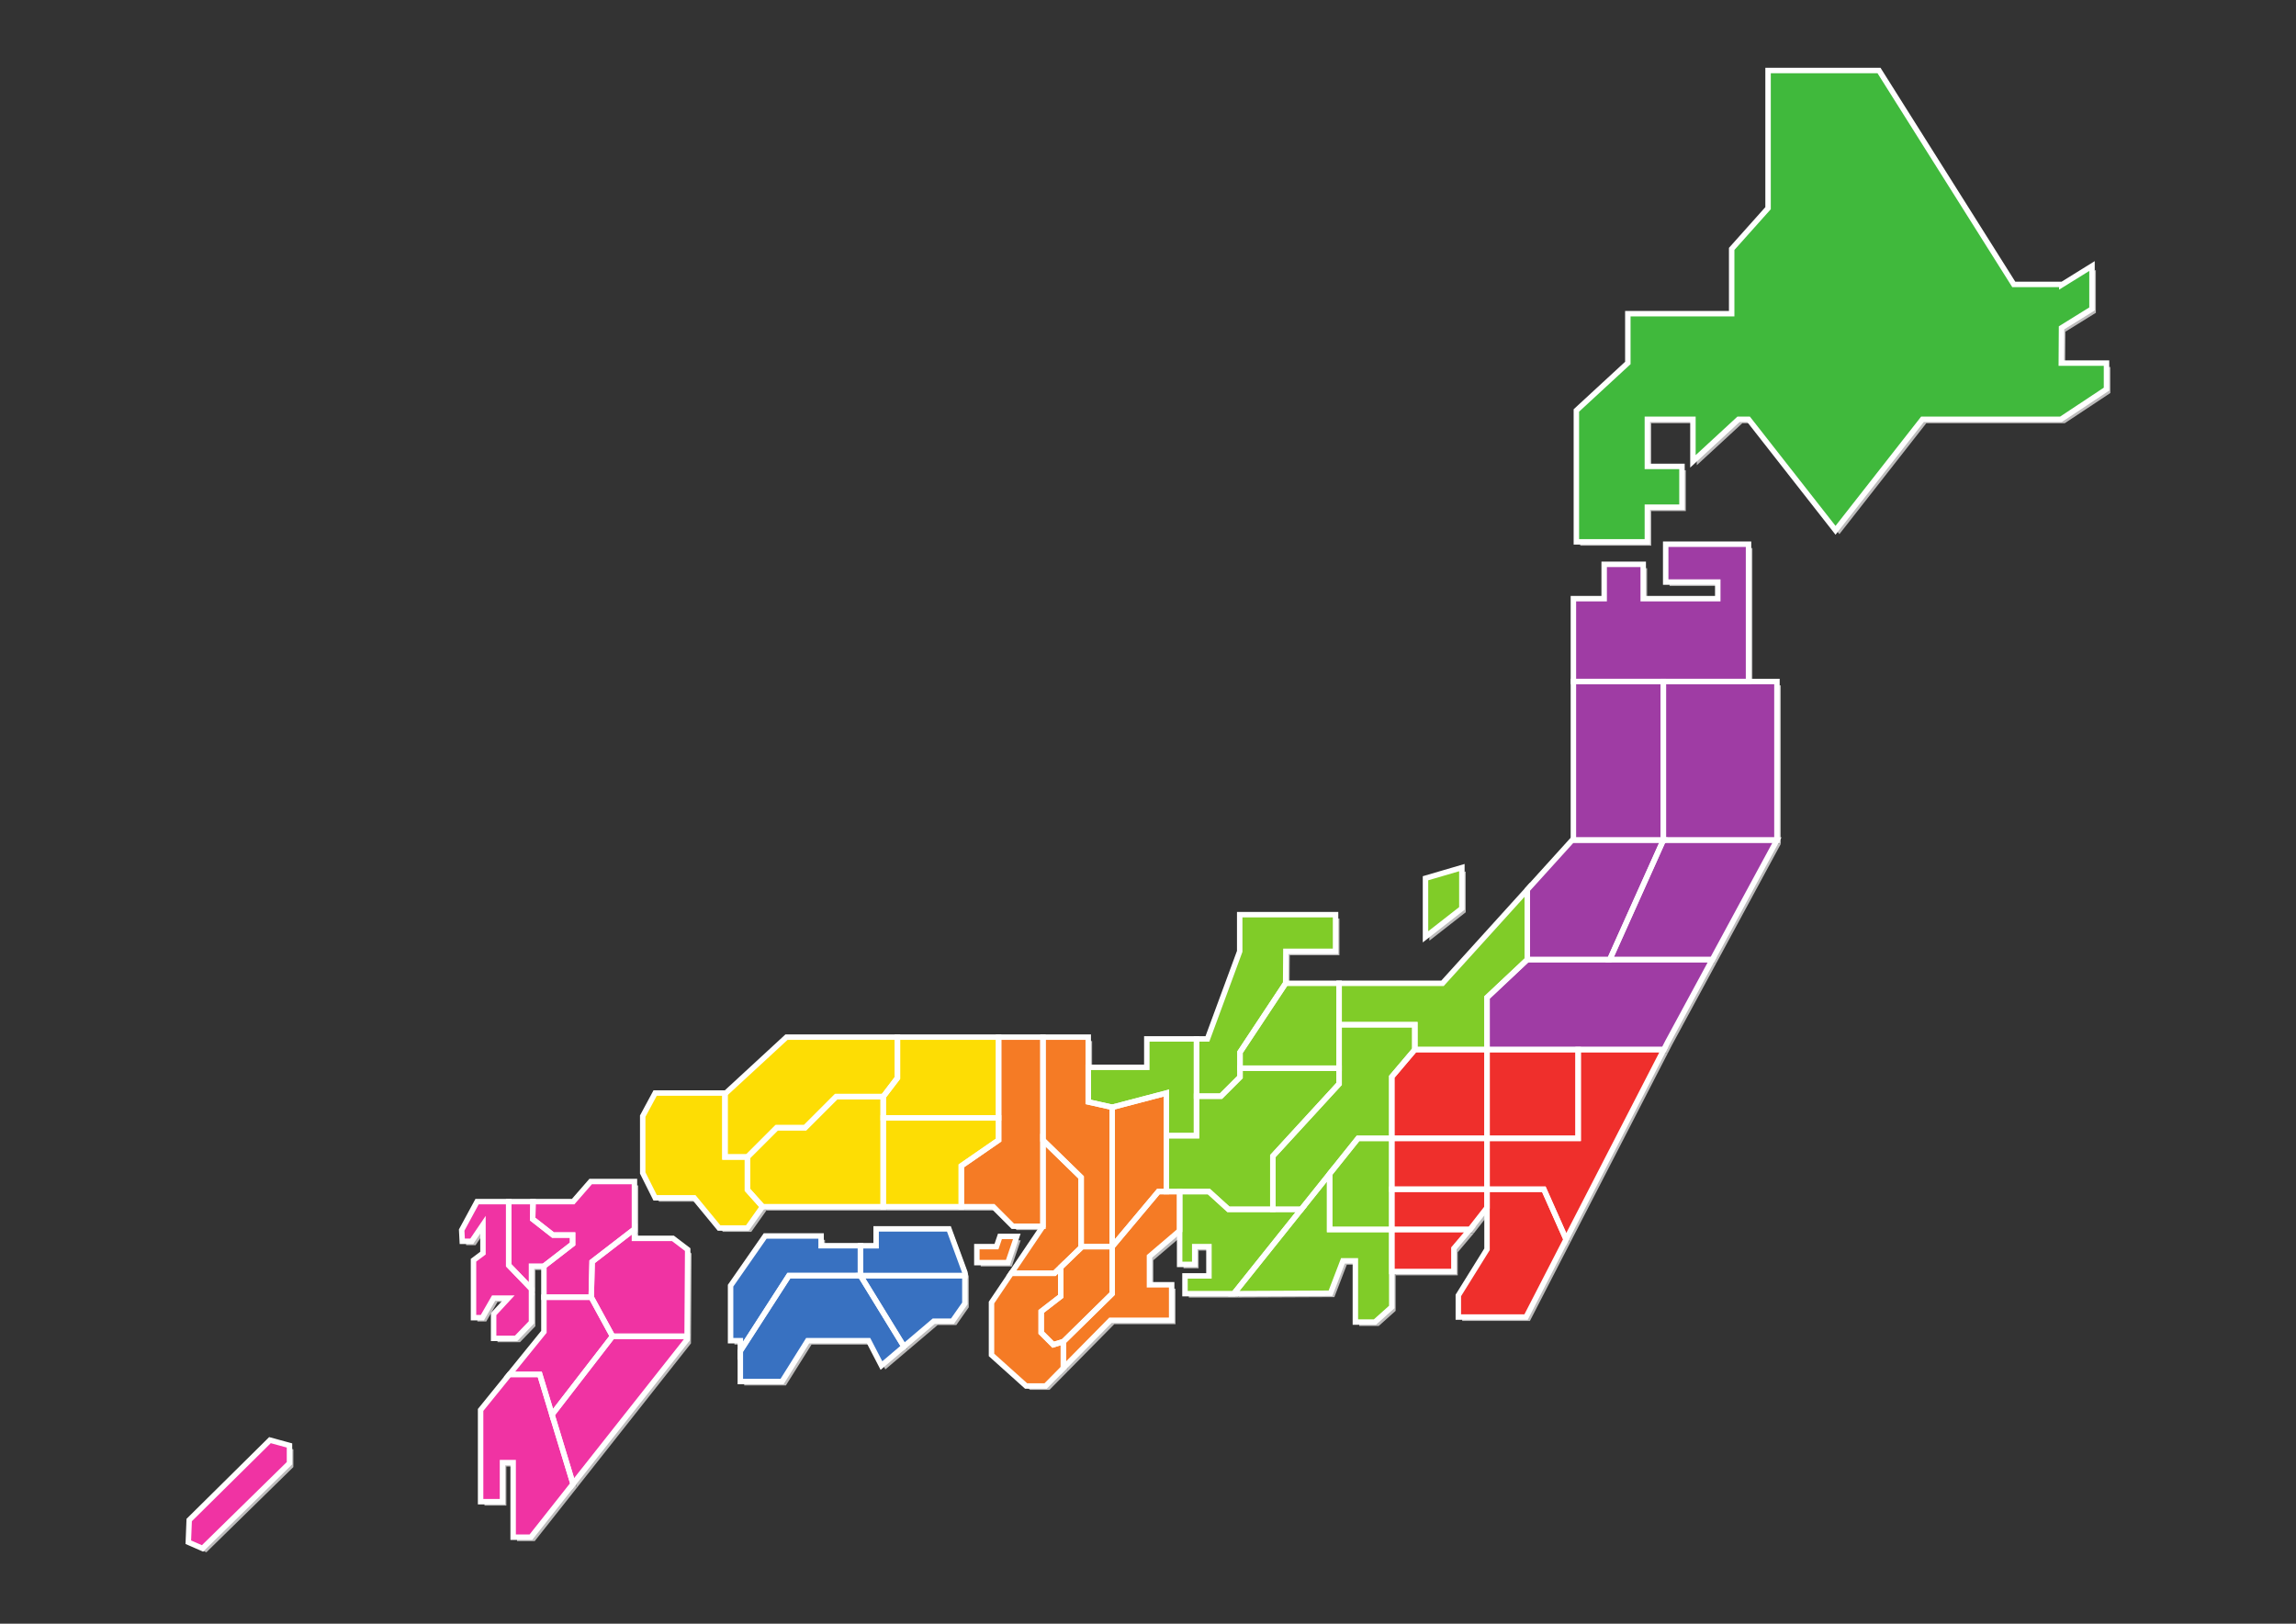 <?xml version="1.0" encoding="UTF-8" standalone="no"?>
<!-- Created with Inkscape (http://www.inkscape.org/) -->

<svg
   version="1.1"
   id="svg2"
   width="1122.52"
   height="793.707"
   viewBox="0 0 1122.52 793.707"
   sodipodi:docname="1015171.ai"
   xmlns:inkscape="http://www.inkscape.org/namespaces/inkscape"
   xmlns:sodipodi="http://sodipodi.sourceforge.net/DTD/sodipodi-0.dtd"
   xmlns="http://www.w3.org/2000/svg"
   xmlns:svg="http://www.w3.org/2000/svg">
  <rect x="0" y="0" width="1122.52" height="793.707" fill="#333333" stroke="none"/>
  <defs
     id="defs6">
    <clipPath
       clipPathUnits="userSpaceOnUse"
       id="clipPath174">
      <path
         d="M 0,595.28 H 841.89 V 0 H 0 Z"
         id="path172" />
    </clipPath>
  </defs>
  <sodipodi:namedview
     id="namedview4"
     pagecolor="#ffffff"
     bordercolor="#000000"
     borderopacity="0.25"
     inkscape:showpageshadow="2"
     inkscape:pageopacity="0.0"
     inkscape:pagecheckerboard="0"
     inkscape:deskcolor="#d1d1d1" />
  <g
     id="g8"
     inkscape:groupmode="layer"
     inkscape:label="1015171"
     transform="matrix(1.333,0,0,-1.333,0,793.707)">
    <g
       id="g10"
       transform="translate(757.441,460.853)">
      <path
         d="m 0,0 0.084,12.938 11.172,6.926 V 35.599 L 0.189,28.736 v 0.124 h -17.624 l -49.431,78.449 h -40.688 V 56.817 L -120.898,41.881 V 18.12 h -38.086 V 0.054 l -18.877,-17.414 v -48.176 h 26.04 v 12.694 h 12.691 v 14.974 h -12.691 v 17.253 h 16.709 v -15.408 l 16.706,15.408 h 3.706 l 31.887,-40.689 31.882,40.689 H -0.138 L 16.576,-9.542 V 0 Z"
         style="fill:#bdbcbc;fill-opacity:1;fill-rule:nonzero;stroke:none"
         id="path12" />
    </g>
    <g
       id="g14"
       transform="translate(409.338,187.968)">
      <path
         d="m 0,0 19.856,5.211 v -15.627 h 11.068 v 35.48 H 12.695 V 14.649 H -8.789 V 1.955 Z"
         style="fill:#bdbcbc;fill-opacity:1;fill-rule:nonzero;stroke:none"
         id="path16" />
    </g>
    <g
       id="g18"
       transform="translate(511.873,199.143)">
      <path
         d="M 0,0 V -22.566 H 34.938 V 9.985 H 8.462 Z"
         style="fill:#bdbcbc;fill-opacity:1;fill-rule:nonzero;stroke:none"
         id="path20" />
    </g>
    <g
       id="g22"
       transform="translate(492.56,218.239)">
      <path
         d="M 0,0 V -15.946 H 0.108 0 v -5.753 l -24.304,-26.476 v -19.529 h 10.414 l 20.834,26.041 h 12.369 v 22.566 l 8.462,9.986 V 0 Z"
         style="fill:#bdbcbc;fill-opacity:1;fill-rule:nonzero;stroke:none"
         id="path24" />
    </g>
    <g
       id="g26"
       transform="translate(530.487,233.428)">
      <path
         d="m 0,0 h -37.928 v -15.188 h 27.776 V -24.3 h 26.475 v 19.097 l 14.759,13.88 v 25.631 z"
         style="fill:#bdbcbc;fill-opacity:1;fill-rule:nonzero;stroke:none"
         id="path28" />
    </g>
    <g
       id="g30"
       transform="translate(275.554,169.738)">
      <path
         d="m 0,0 v 0.002 l 10.742,10.742 h 10.416 l 11.393,11.393 h 17.253 l 5.208,6.837 v 14.97 H 14.322 L -7.91,23.44 H -8.246 V 0 Z"
         style="fill:#bdbcbc;fill-opacity:1;fill-rule:nonzero;stroke:none"
         id="path32" />
    </g>
    <g
       id="g34"
       transform="translate(397.946,162.253)">
      <path
         d="m 0,0 v -25.704 l 0.325,0.315 H 11.393 V 25.715 L 2.604,27.67 V 40.364 51.43 h -16.6 V 13.646 Z"
         style="fill:#bdbcbc;fill-opacity:1;fill-rule:nonzero;stroke:none"
         id="path36" />
    </g>
    <g
       id="g38"
       transform="translate(330.566,213.683)">
      <path
         d="m 0,0 v -14.971 l -5.208,-6.837 v -7.813 H 37.107 V 0 Z"
         style="fill:#bdbcbc;fill-opacity:1;fill-rule:nonzero;stroke:none"
         id="path40" />
    </g>
    <g
       id="g42"
       transform="translate(642.724,344.098)">
      <path
         d="M 0,0 V 50.347 H -30.382 V 36.458 h 19.099 V 30.381 H -38.627 V 42.968 H -52.948 V 30.381 H -64.235 V 0 h 32.989 z"
         style="fill:#bdbcbc;fill-opacity:1;fill-rule:nonzero;stroke:none"
         id="path44" />
    </g>
    <path
       d="m 611.478,344.098 h -32.989 v -58.156 h 32.989 z"
       style="fill:#bdbcbc;fill-opacity:1;fill-rule:nonzero;stroke:none"
       id="path46" />
    <g
       id="g48"
       transform="translate(429.194,193.179)">
      <path
         d="m 0,0 -19.856,-5.211 v -51.103 l 16.925,20.181 H 0 v 20.506 z"
         style="fill:#bdbcbc;fill-opacity:1;fill-rule:nonzero;stroke:none"
         id="path50" />
    </g>
    <g
       id="g52"
       transform="translate(275.554,169.738)">
      <path
         d="m 0,0 h -8.246 v 23.44 h -25.607 l -4.556,-8.462 V -5.856 l 4.556,-9.115 h 14.323 l 9.114,-11.067 H 0 L 5.534,-18.225 0,-12.042 Z"
         style="fill:#bdbcbc;fill-opacity:1;fill-rule:nonzero;stroke:none"
         id="path54" />
    </g>
    <g
       id="g56"
       transform="translate(591.806,242.105)">
      <path
         d="m 0,0 19.672,43.838 h -32.989 -0.429 L -30.236,25.631 V 0 Z"
         style="fill:#bdbcbc;fill-opacity:1;fill-rule:nonzero;stroke:none"
         id="path58" />
    </g>
    <path
       d="m 580.23,209.128 h -33.42 v -32.552 h 33.42 z"
       style="fill:#bdbcbc;fill-opacity:1;fill-rule:nonzero;stroke:none"
       id="path60" />
    <g
       id="g62"
       transform="translate(390.459,129.306)">
      <path
         d="m 0,0 v -10.671 l -7.161,-5.532 v -7.814 l 4.394,-4.393 3.744,1.139 17.903,17.579 V 7.559 H 7.813 Z"
         style="fill:#bdbcbc;fill-opacity:1;fill-rule:nonzero;stroke:none"
         id="path64" />
    </g>
    <path
       d="m 511.873,157.91 h 34.938 v 18.666 h -34.938 z"
       style="fill:#bdbcbc;fill-opacity:1;fill-rule:nonzero;stroke:none"
       id="path66" />
    <g
       id="g68"
       transform="translate(456.106,258.603)">
      <path
         d="m 0,0 v -13.456 l -11.849,-32.115 h -3.994 v -20.993 h 8.95 l 6.998,6.997 v 3.256 5.859 l 16.744,25.276 0.08,11.72 H 35.155 V 0 Z"
         style="fill:#bdbcbc;fill-opacity:1;fill-rule:nonzero;stroke:none"
         id="path70" />
    </g>
    <g
       id="g72"
       transform="translate(456.211,202.293)">
      <path
         d="m 0,0 v -3.257 l -6.998,-6.997 h -8.95 v -14.487 h -11.069 v -20.506 h 4.883 10.74 l 7.163,-6.511 h 16.276 v 19.529 L 36.349,-5.753 V 0 Z"
         style="fill:#bdbcbc;fill-opacity:1;fill-rule:nonzero;stroke:none"
         id="path74" />
    </g>
    <g
       id="g76"
       transform="translate(472.954,233.428)">
      <path
         d="m 0,0 -16.743,-25.276 v -5.859 H 19.605 V 0 Z"
         style="fill:#bdbcbc;fill-opacity:1;fill-rule:nonzero;stroke:none"
         id="path78" />
    </g>
    <g
       id="g80"
       transform="translate(580.231,176.576)">
      <path
         d="m 0,0 h -33.42 v -18.666 h 20.833 L -4.422,-37.039 31.42,32.552 H 0 Z"
         style="fill:#bdbcbc;fill-opacity:1;fill-rule:nonzero;stroke:none"
         id="path82" />
    </g>
    <g
       id="g84"
       transform="translate(511.873,157.91)">
      <path
         d="m 0,0 v -14.754 h 28.669 l 6.269,8.031 V 0 Z"
         style="fill:#bdbcbc;fill-opacity:1;fill-rule:nonzero;stroke:none"
         id="path86" />
    </g>
    <g
       id="g88"
       transform="translate(567.644,157.91)">
      <path
         d="m 0,0 h -20.833 v -6.723 -15.3 l -10.525,-16.926 v -7.926 h 24.844 l 14.679,28.502 z"
         style="fill:#bdbcbc;fill-opacity:1;fill-rule:nonzero;stroke:none"
         id="path90" />
    </g>
    <g
       id="g92"
       transform="translate(511.873,127.751)">
      <path
         d="m 0,0 h 22.783 v 8.462 l 5.886,6.943 H 0 Z"
         style="fill:#bdbcbc;fill-opacity:1;fill-rule:nonzero;stroke:none"
         id="path94" />
    </g>
    <g
       id="g96"
       transform="translate(499.504,176.576)">
      <path
         d="M 0,0 -10.418,-13.021 V -33.42 H 12.369 V -18.666 0 Z"
         style="fill:#bdbcbc;fill-opacity:1;fill-rule:nonzero;stroke:none"
         id="path98" />
    </g>
    <g
       id="g100"
       transform="translate(642.724,344.098)">
      <path
         d="M 0,0 H -31.246 V -58.156 H 10.418 L 10.418,0 Z"
         style="fill:#bdbcbc;fill-opacity:1;fill-rule:nonzero;stroke:none"
         id="path102" />
    </g>
    <g
       id="g104"
       transform="translate(591.806,242.105)">
      <path
         d="m 0,0 h -30.236 l -14.759,-13.88 v -19.097 h 33.42 31.42 l 1.561,3.03 L 37.612,0 Z"
         style="fill:#bdbcbc;fill-opacity:1;fill-rule:nonzero;stroke:none"
         id="path106" />
    </g>
    <g
       id="g108"
       transform="translate(591.806,242.105)">
      <path
         d="M 0,0 H 37.612 L 61.336,43.838 H 19.672 Z"
         style="fill:#bdbcbc;fill-opacity:1;fill-rule:nonzero;stroke:none"
         id="path110" />
    </g>
    <g
       id="g112"
       transform="translate(468.256,150.535)">
      <path
         d="m 0,0 h -16.276 l -7.162,6.511 h -10.741 v -14.323 -12.37 h 5.533 v 6.511 h 5.208 v -10.741 h -8.79 v -6.51 h 17.903 L 10.414,0 Z"
         style="fill:#bdbcbc;fill-opacity:1;fill-rule:nonzero;stroke:none"
         id="path114" />
    </g>
    <g
       id="g116"
       transform="translate(325.358,191.875)">
      <path
         d="m 0,0 h -17.253 l -11.393,-11.393 h -10.416 l -10.742,-10.742 v -0.002 -12.042 l 5.534,-6.182 H 0 v 32.548 z"
         style="fill:#bdbcbc;fill-opacity:1;fill-rule:nonzero;stroke:none"
         id="path118" />
    </g>
    <g
       id="g120"
       transform="translate(367.673,175.926)">
      <path
         d="m 0,0 v 8.136 h -42.315 v -32.548 h 28.643 v 14.971 z"
         style="fill:#bdbcbc;fill-opacity:1;fill-rule:nonzero;stroke:none"
         id="path122" />
    </g>
    <g
       id="g124"
       transform="translate(390.459,129.306)">
      <path
         d="M 0,0 V -2.313 0 L 7.487,7.243 V 32.947 L -6.509,46.594 V 15.044 L -18.145,-2.207 h 15.867 z"
         style="fill:#bdbcbc;fill-opacity:1;fill-rule:nonzero;stroke:none"
         id="path126" />
    </g>
    <g
       id="g128"
       transform="translate(367.673,213.683)">
      <path
         d="m 0,0 v -29.621 -8.136 l -13.672,-9.441 v -14.971 h 11.719 l 7.161,-7.164 h 11.068 v 31.55 l 0,37.783 z"
         style="fill:#bdbcbc;fill-opacity:1;fill-rule:nonzero;stroke:none"
         id="path130" />
    </g>
    <g
       id="g132"
       transform="translate(387.692,100.895)">
      <path
         d="m 0,0 -4.395,4.394 v 7.813 l 7.162,5.532 V 28.41 L 0.488,26.203 H -15.378 L -22.622,15.461 V -3.744 l 12.694,-11.393 h 7.16 l 6.511,6.6 v 9.676 z"
         style="fill:#bdbcbc;fill-opacity:1;fill-rule:nonzero;stroke:none"
         id="path134" />
    </g>
    <g
       id="g136"
       transform="translate(429.194,157.046)">
      <path
         d="m 0,0 h -2.931 l -16.925,-20.182 v -17.251 l -17.903,-17.579 v -9.676 L -20.507,-47.2 H 1.95 v 13.022 h -8.136 v 10.416 l 11.069,9.44 0,14.322 z"
         style="fill:#bdbcbc;fill-opacity:1;fill-rule:nonzero;stroke:none"
         id="path138" />
    </g>
    <g
       id="g140"
       transform="translate(537.587,275.856)">
      <path
         d="M 0,0 -13.343,-3.907 V -25.391 L 0,-14.973 Z"
         style="fill:#bdbcbc;fill-opacity:1;fill-rule:nonzero;stroke:none"
         id="path142" />
    </g>
    <g
       id="g144"
       transform="translate(290.745,126.23)">
      <path
         d="m 0,0 -17.794,-27.6 v -11.242 h 15.299 l 9.391,14.973 h 22.346 l 4.72,-9.114 8.245,6.996 L 26.258,0 Z"
         style="fill:#bdbcbc;fill-opacity:1;fill-rule:nonzero;stroke:none"
         id="path146" />
    </g>
    <g
       id="g148"
       transform="translate(317.002,126.23)">
      <path
         d="m 0,0 v 10.961 h -14.432 v 3.581 h -20.506 l -12.694,-18.23 v -20.181 h 3.58 V -27.6 L -26.258,0 Z"
         style="fill:#bdbcbc;fill-opacity:1;fill-rule:nonzero;stroke:none"
         id="path150" />
    </g>
    <g
       id="g152"
       transform="translate(349.445,143.374)">
      <path
         d="m 0,0 h -26.691 v -6.184 h -5.751 V -17.145 H 5.859 v 1.196 z"
         style="fill:#bdbcbc;fill-opacity:1;fill-rule:nonzero;stroke:none"
         id="path154" />
    </g>
    <g
       id="g156"
       transform="translate(332.952,100.242)">
      <path
         d="m 0,0 10.937,9.279 h 6.859 l 4.557,6.512 v 10.196 h -38.302 z"
         style="fill:#bdbcbc;fill-opacity:1;fill-rule:nonzero;stroke:none"
         id="path158" />
    </g>
    <g
       id="g160"
       transform="translate(371.091,131.006)">
      <path
         d="M 0,0 3.255,9.602 H -2.93 L -4.198,5.858 h -7.196 V 0 h 5.209 2.929 z"
         style="fill:#bdbcbc;fill-opacity:1;fill-rule:nonzero;stroke:none"
         id="path162" />
    </g>
    <g
       id="g164"
       transform="translate(187.993,153.359)">
      <path
         d="m 0,0 h -11.607 l -5.642,-10.418 0.217,-4.124 h 3.471 l 4.124,6.078 V -18.88 l -3.472,-2.604 v -21.051 h 3.255 l 4.124,7.161 h 5.425 l -5.425,-5.859 v -8.895 h 8.245 l 5.643,5.859 v 12.258 L 0,-23.33 Z"
         style="fill:#bdbcbc;fill-opacity:1;fill-rule:nonzero;stroke:none"
         id="path166" />
    </g>
    <g
       id="g168">
      <g
         id="g170"
         clip-path="url(#clipPath174)">
        <g
           id="g176"
           transform="translate(211.429,141.098)">
          <path
             d="m 0,0 h -7.16 l -7.486,5.856 c 0,0 0.103,3.333 0.135,6.406 h -5.343 -3.583 v -23.33 l 8.359,-8.681 v 8.354 h 4.556 L 0,-3.257 Z"
             style="fill:#bdbcbc;fill-opacity:1;fill-rule:nonzero;stroke:none"
             id="path178" />
        </g>
        <g
           id="g180"
           transform="translate(200.907,105.615)">
          <path
             d="M 0,0 -12.664,-15.623 H -1.521 L 2.96,-30.366 25.17,-1.627 17.359,12.694 H 0 Z"
             style="fill:#bdbcbc;fill-opacity:1;fill-rule:nonzero;stroke:none"
             id="path182" />
        </g>
        <g
           id="g184"
           transform="translate(234.108,143.29)">
          <path
             d="m 0,0 v 17.443 h -16.058 l -6.426,-7.374 h -14.705 c -0.033,-3.072 -0.136,-6.405 -0.136,-6.405 l 7.486,-5.856 h 7.16 v -3.257 l -10.522,-8.138 V -24.98 h 17.359 l 0.324,13.019 z"
             style="fill:#bdbcbc;fill-opacity:1;fill-rule:nonzero;stroke:none"
             id="path186" />
        </g>
        <g
           id="g188"
           transform="translate(203.867,75.249)">
          <path
             d="M 0,0 -4.481,14.743 H -15.624 L -26.179,1.723 v -33.637 h 8.029 v 14.32 h 3.906 v -27.343 h 6.51 l 15.452,19.55 z"
             style="fill:#bdbcbc;fill-opacity:1;fill-rule:nonzero;stroke:none"
             id="path190" />
        </g>
        <g
           id="g192"
           transform="translate(248.216,139.901)">
          <path
             d="m 0,0 h -14.108 v 3.389 l -15.518,-11.961 -0.324,-13.02 7.81,-14.321 H 5.214 l 0.208,31.791 z"
             style="fill:#bdbcbc;fill-opacity:1;fill-rule:nonzero;stroke:none"
             id="path194" />
        </g>
        <g
           id="g196"
           transform="translate(203.867,75.249)">
          <path
             d="m 0,0 7.718,-25.387 41.838,52.931 0.007,1.195 H 22.21 Z"
             style="fill:#bdbcbc;fill-opacity:1;fill-rule:nonzero;stroke:none"
             id="path198" />
        </g>
        <g
           id="g200"
           transform="translate(70.809,36.608)">
          <path
             d="m 0,0 -0.323,-8.138 5.207,-2.278 31.9,31.25 v 6.509 l -7.162,1.954 z"
             style="fill:#bdbcbc;fill-opacity:1;fill-rule:nonzero;stroke:none"
             id="path202" />
        </g>
        <g
           id="g204"
           transform="translate(489.086,143.156)">
          <path
             d="m 0,0 v 20.399 l -10.416,-13.02 -24.739,-30.922 35.481,0.162 4.435,11.567 0.121,0.315 H 9.44 v -22.462 h 7.163 l 6.184,5.535 v 13.021 l 0,15.405 z"
             style="fill:#bdbcbc;fill-opacity:1;fill-rule:nonzero;stroke:none"
             id="path206" />
        </g>
        <g
           id="g208"
           transform="translate(756.024,462.271)">
          <path
             d="m 0,0 0.084,12.938 11.172,6.926 V 35.599 L 0.189,28.736 v 0.124 h -17.624 l -49.431,78.449 h -40.688 V 56.817 L -120.898,41.881 V 18.12 h -38.086 V 0.054 l -18.877,-17.414 v -48.176 h 26.04 v 12.694 h 12.691 v 14.974 h -12.691 v 17.253 h 16.709 v -15.408 l 16.706,15.408 h 3.706 l 31.887,-40.689 31.882,40.689 H -0.138 L 16.576,-9.542 V 0 Z"
             style="fill:#40b93c;fill-opacity:1;fill-rule:nonzero;stroke:none"
             id="path210" />
        </g>
        <g
           id="g212"
           transform="translate(756.024,462.271)">
          <path
             d="m 0,0 0.084,12.938 11.172,6.926 V 35.599 L 0.189,28.736 v 0.124 h -17.624 l -49.431,78.449 h -40.688 V 56.817 L -120.898,41.881 V 18.12 h -38.086 V 0.054 l -18.877,-17.414 v -48.176 h 26.04 v 12.694 h 12.691 v 14.974 h -12.691 v 17.253 h 16.709 v -15.408 l 16.706,15.408 h 3.706 l 31.887,-40.689 31.882,40.689 H -0.138 L 16.576,-9.542 V 0 Z"
             style="fill:none;stroke:#ffffff;stroke-width:1;stroke-linecap:round;stroke-linejoin:round;stroke-miterlimit:10;stroke-dasharray:none;stroke-opacity:1"
             id="path214" />
        </g>
        <g
           id="g216"
           transform="translate(407.921,189.385)">
          <path
             d="m 0,0 19.856,5.211 v -15.627 h 11.069 v 35.48 H 12.695 V 14.649 H -8.789 V 1.955 Z"
             style="fill:#80cc28;fill-opacity:1;fill-rule:nonzero;stroke:none"
             id="path218" />
        </g>
        <g
           id="g220"
           transform="translate(407.921,189.385)">
          <path
             d="m 0,0 19.856,5.211 v -15.627 h 11.069 v 35.48 H 12.695 V 14.649 H -8.789 V 1.955 L 0,0"
             style="fill:none;stroke:#ffffff;stroke-width:1;stroke-linecap:round;stroke-linejoin:round;stroke-miterlimit:10;stroke-dasharray:none;stroke-opacity:1"
             id="path222" />
        </g>
        <g
           id="g224"
           transform="translate(510.456,200.56)">
          <path
             d="M 0,0 V -22.566 H 34.938 V 9.985 H 8.462 Z"
             style="fill:#ef2f2c;fill-opacity:1;fill-rule:nonzero;stroke:none"
             id="path226" />
        </g>
        <g
           id="g228"
           transform="translate(510.456,200.56)">
          <path
             d="M 0,0 V -22.566 H 34.938 V 9.985 H 8.462 Z"
             style="fill:none;stroke:#ffffff;stroke-width:1;stroke-linecap:round;stroke-linejoin:round;stroke-miterlimit:10;stroke-dasharray:none;stroke-opacity:1"
             id="path230" />
        </g>
        <g
           id="g232"
           transform="translate(491.143,219.656)">
          <path
             d="M 0,0 V -15.946 H 0.108 0 v -5.753 l -24.304,-26.476 v -19.529 h 10.414 l 20.834,26.041 h 12.369 v 22.566 l 8.462,9.986 V 0 Z"
             style="fill:#80cc28;fill-opacity:1;fill-rule:nonzero;stroke:none"
             id="path234" />
        </g>
        <g
           id="g236"
           transform="translate(491.143,219.656)">
          <path
             d="M 0,0 V -15.946 H 0.108 0 v -5.753 l -24.304,-26.476 v -19.529 h 10.414 l 20.834,26.041 h 12.369 v 22.566 l 8.462,9.986 V 0 Z"
             style="fill:none;stroke:#ffffff;stroke-width:1;stroke-linecap:round;stroke-linejoin:round;stroke-miterlimit:10;stroke-dasharray:none;stroke-opacity:1"
             id="path238" />
        </g>
        <g
           id="g240"
           transform="translate(529.07,234.845)">
          <path
             d="m 0,0 h -37.928 v -15.188 h 27.776 V -24.3 h 26.475 v 19.097 l 14.759,13.88 v 25.631 z"
             style="fill:#80cc28;fill-opacity:1;fill-rule:nonzero;stroke:none"
             id="path242" />
        </g>
        <g
           id="g244"
           transform="translate(529.07,234.845)">
          <path
             d="m 0,0 h -37.928 v -15.188 h 27.776 V -24.3 h 26.475 v 19.097 l 14.759,13.88 v 25.631 z"
             style="fill:none;stroke:#ffffff;stroke-width:1;stroke-linecap:round;stroke-linejoin:round;stroke-miterlimit:10;stroke-dasharray:none;stroke-opacity:1"
             id="path246" />
        </g>
        <g
           id="g248"
           transform="translate(274.137,171.155)">
          <path
             d="m 0,0 v 0.002 l 10.742,10.742 h 10.416 l 11.393,11.393 h 17.253 l 5.208,6.837 v 14.97 H 14.322 L -7.91,23.44 H -8.246 V 0 Z"
             style="fill:#fddd04;fill-opacity:1;fill-rule:nonzero;stroke:none"
             id="path250" />
        </g>
        <g
           id="g252"
           transform="translate(274.137,171.155)">
          <path
             d="m 0,0 v 0.002 l 10.742,10.742 h 10.416 l 11.393,11.393 h 17.253 l 5.208,6.837 v 14.97 H 14.322 L -7.91,23.44 H -8.246 V 0 Z"
             style="fill:none;stroke:#ffffff;stroke-width:1;stroke-linecap:round;stroke-linejoin:round;stroke-miterlimit:10;stroke-dasharray:none;stroke-opacity:1"
             id="path254" />
        </g>
        <g
           id="g256"
           transform="translate(396.528,163.67)">
          <path
             d="m 0,0 v -25.704 l 0.325,0.315 H 11.393 V 25.715 L 2.604,27.67 V 40.364 51.43 h -16.6 V 13.646 Z"
             style="fill:#f57b25;fill-opacity:1;fill-rule:nonzero;stroke:none"
             id="path258" />
        </g>
        <g
           id="g260"
           transform="translate(396.528,163.67)">
          <path
             d="m 0,0 v -25.704 l 0.325,0.315 H 11.393 V 25.715 L 2.604,27.67 V 40.364 51.43 h -16.6 V 13.646 Z"
             style="fill:none;stroke:#ffffff;stroke-width:1;stroke-linecap:round;stroke-linejoin:round;stroke-miterlimit:10;stroke-dasharray:none;stroke-opacity:1"
             id="path262" />
        </g>
        <g
           id="g264"
           transform="translate(329.148,215.1)">
          <path
             d="m 0,0 v -14.971 l -5.208,-6.837 v -7.813 H 37.107 V 0 Z"
             style="fill:#fddd04;fill-opacity:1;fill-rule:nonzero;stroke:none"
             id="path266" />
        </g>
        <g
           id="g268"
           transform="translate(329.148,215.1)">
          <path
             d="m 0,0 v -14.971 l -5.208,-6.837 v -7.813 H 37.107 V 0 Z"
             style="fill:none;stroke:#ffffff;stroke-width:1;stroke-linecap:round;stroke-linejoin:round;stroke-miterlimit:10;stroke-dasharray:none;stroke-opacity:1"
             id="path270" />
        </g>
        <g
           id="g272"
           transform="translate(641.307,345.516)">
          <path
             d="M 0,0 V 50.347 H -30.382 V 36.458 h 19.099 V 30.381 H -38.627 V 42.968 H -52.948 V 30.381 H -64.235 V 0 h 32.989 z"
             style="fill:#9f3ca4;fill-opacity:1;fill-rule:nonzero;stroke:none"
             id="path274" />
        </g>
        <g
           id="g276"
           transform="translate(641.307,345.516)">
          <path
             d="M 0,0 V 50.347 H -30.382 V 36.458 h 19.099 V 30.381 H -38.627 V 42.968 H -52.948 V 30.381 H -64.235 V 0 h 32.989 z"
             style="fill:none;stroke:#ffffff;stroke-width:1;stroke-linecap:round;stroke-linejoin:round;stroke-miterlimit:10;stroke-dasharray:none;stroke-opacity:1"
             id="path278" />
        </g>
        <path
           d="M 610.061,345.516 H 577.072 V 287.36 h 32.989 z"
           style="fill:#9f3ca4;fill-opacity:1;fill-rule:nonzero;stroke:#ffffff;stroke-width:1;stroke-linecap:round;stroke-linejoin:round;stroke-miterlimit:10;stroke-dasharray:none;stroke-opacity:1"
           id="path280" />
        <g
           id="g282"
           transform="translate(427.777,194.596)">
          <path
             d="m 0,0 -19.856,-5.211 v -51.103 l 16.925,20.181 H 0 v 20.506 z"
             style="fill:#f57b25;fill-opacity:1;fill-rule:nonzero;stroke:none"
             id="path284" />
        </g>
        <g
           id="g286"
           transform="translate(427.777,194.596)">
          <path
             d="m 0,0 -19.856,-5.211 v -51.103 l 16.925,20.181 H 0 v 20.506 z"
             style="fill:none;stroke:#ffffff;stroke-width:1;stroke-linecap:round;stroke-linejoin:round;stroke-miterlimit:10;stroke-dasharray:none;stroke-opacity:1"
             id="path288" />
        </g>
        <g
           id="g290"
           transform="translate(274.137,171.155)">
          <path
             d="m 0,0 h -8.246 v 23.44 h -25.607 l -4.556,-8.462 V -5.856 l 4.556,-9.115 h 14.323 l 9.114,-11.067 H 0 L 5.534,-18.225 0,-12.042 Z"
             style="fill:#fddd04;fill-opacity:1;fill-rule:nonzero;stroke:none"
             id="path292" />
        </g>
        <g
           id="g294"
           transform="translate(274.137,171.155)">
          <path
             d="m 0,0 h -8.246 v 23.44 h -25.607 l -4.556,-8.462 V -5.856 l 4.556,-9.115 h 14.323 l 9.114,-11.067 H 0 L 5.534,-18.225 0,-12.042 Z"
             style="fill:none;stroke:#ffffff;stroke-width:1;stroke-linecap:round;stroke-linejoin:round;stroke-miterlimit:10;stroke-dasharray:none;stroke-opacity:1"
             id="path296" />
        </g>
        <g
           id="g298"
           transform="translate(590.389,243.522)">
          <path
             d="m 0,0 19.672,43.838 h -32.989 -0.429 L -30.236,25.631 V 0 Z"
             style="fill:#9f3ca4;fill-opacity:1;fill-rule:nonzero;stroke:none"
             id="path300" />
        </g>
        <g
           id="g302"
           transform="translate(590.389,243.522)">
          <path
             d="m 0,0 19.672,43.838 h -32.989 -0.429 L -30.236,25.631 V 0 Z"
             style="fill:none;stroke:#ffffff;stroke-width:1;stroke-linecap:round;stroke-linejoin:round;stroke-miterlimit:10;stroke-dasharray:none;stroke-opacity:1"
             id="path304" />
        </g>
        <path
           d="m 578.813,210.545 h -33.42 v -32.552 h 33.42 z"
           style="fill:#ef2f2c;fill-opacity:1;fill-rule:nonzero;stroke:#ffffff;stroke-width:1;stroke-linecap:round;stroke-linejoin:round;stroke-miterlimit:10;stroke-dasharray:none;stroke-opacity:1"
           id="path306" />
        <g
           id="g308"
           transform="translate(389.041,130.723)">
          <path
             d="m 0,0 v -10.671 l -7.161,-5.532 v -7.814 l 4.394,-4.393 3.744,1.139 17.903,17.579 V 7.559 H 7.813 Z"
             style="fill:#f57b25;fill-opacity:1;fill-rule:nonzero;stroke:none"
             id="path310" />
        </g>
        <g
           id="g312"
           transform="translate(389.041,130.723)">
          <path
             d="m 0,0 v -10.671 l -7.161,-5.532 v -7.814 l 4.394,-4.393 3.744,1.139 17.903,17.579 V 7.559 H 7.813 Z"
             style="fill:none;stroke:#ffffff;stroke-width:1;stroke-linecap:round;stroke-linejoin:round;stroke-miterlimit:10;stroke-dasharray:none;stroke-opacity:1"
             id="path314" />
        </g>
        <path
           d="m 510.456,159.327 h 34.938 v 18.666 h -34.938 z"
           style="fill:#ef2f2c;fill-opacity:1;fill-rule:nonzero;stroke:#ffffff;stroke-width:1;stroke-linecap:round;stroke-linejoin:round;stroke-miterlimit:10;stroke-dasharray:none;stroke-opacity:1"
           id="path316" />
        <g
           id="g318"
           transform="translate(454.688,260.021)">
          <path
             d="m 0,0 v -13.456 l -11.849,-32.115 h -3.994 v -20.993 h 8.95 l 6.998,6.997 v 3.256 5.859 l 16.744,25.276 0.08,11.72 H 35.155 V 0 Z"
             style="fill:#80cc28;fill-opacity:1;fill-rule:nonzero;stroke:none"
             id="path320" />
        </g>
        <g
           id="g322"
           transform="translate(454.688,260.021)">
          <path
             d="m 0,0 v -13.456 l -11.849,-32.115 h -3.994 v -20.993 h 8.95 l 6.998,6.997 v 3.256 5.859 l 16.744,25.276 0.08,11.72 H 35.155 V 0 Z"
             style="fill:none;stroke:#ffffff;stroke-width:1;stroke-linecap:round;stroke-linejoin:round;stroke-miterlimit:10;stroke-dasharray:none;stroke-opacity:1"
             id="path324" />
        </g>
        <g
           id="g326"
           transform="translate(454.794,203.71)">
          <path
             d="m 0,0 v -3.257 l -6.998,-6.997 h -8.95 v -14.487 h -11.069 v -20.506 h 4.883 10.74 l 7.163,-6.511 h 16.276 v 19.529 L 36.349,-5.753 V 0 Z"
             style="fill:#80cc28;fill-opacity:1;fill-rule:nonzero;stroke:none"
             id="path328" />
        </g>
        <g
           id="g330"
           transform="translate(454.794,203.71)">
          <path
             d="m 0,0 v -3.257 l -6.998,-6.997 h -8.95 v -14.487 h -11.069 v -20.506 h 4.883 10.74 l 7.163,-6.511 h 16.276 v 19.529 L 36.349,-5.753 V 0 Z"
             style="fill:none;stroke:#ffffff;stroke-width:1;stroke-linecap:round;stroke-linejoin:round;stroke-miterlimit:10;stroke-dasharray:none;stroke-opacity:1"
             id="path332" />
        </g>
        <g
           id="g334"
           transform="translate(471.537,234.845)">
          <path
             d="m 0,0 -16.743,-25.276 v -5.859 H 19.605 V 0 Z"
             style="fill:#80cc28;fill-opacity:1;fill-rule:nonzero;stroke:none"
             id="path336" />
        </g>
        <g
           id="g338"
           transform="translate(471.537,234.845)">
          <path
             d="m 0,0 -16.743,-25.276 v -5.859 H 19.605 V 0 Z"
             style="fill:none;stroke:#ffffff;stroke-width:1;stroke-linecap:round;stroke-linejoin:round;stroke-miterlimit:10;stroke-dasharray:none;stroke-opacity:1"
             id="path340" />
        </g>
        <g
           id="g342"
           transform="translate(578.813,177.993)">
          <path
             d="m 0,0 h -33.42 v -18.666 h 20.833 L -4.422,-37.039 31.42,32.552 H 0 Z"
             style="fill:#ef2f2c;fill-opacity:1;fill-rule:nonzero;stroke:none"
             id="path344" />
        </g>
        <g
           id="g346"
           transform="translate(578.813,177.993)">
          <path
             d="m 0,0 h -33.42 v -18.666 h 20.833 L -4.422,-37.039 31.42,32.552 H 0 Z"
             style="fill:none;stroke:#ffffff;stroke-width:1;stroke-linecap:round;stroke-linejoin:round;stroke-miterlimit:10;stroke-dasharray:none;stroke-opacity:1"
             id="path348" />
        </g>
        <g
           id="g350"
           transform="translate(510.456,159.327)">
          <path
             d="m 0,0 v -14.754 h 28.669 l 6.269,8.031 V 0 Z"
             style="fill:#ef2f2c;fill-opacity:1;fill-rule:nonzero;stroke:none"
             id="path352" />
        </g>
        <g
           id="g354"
           transform="translate(510.456,159.327)">
          <path
             d="m 0,0 v -14.754 h 28.669 l 6.269,8.031 V 0 Z"
             style="fill:none;stroke:#ffffff;stroke-width:1;stroke-linecap:round;stroke-linejoin:round;stroke-miterlimit:10;stroke-dasharray:none;stroke-opacity:1"
             id="path356" />
        </g>
        <g
           id="g358"
           transform="translate(566.227,159.327)">
          <path
             d="m 0,0 h -20.833 v -6.723 -15.3 l -10.525,-16.926 v -7.926 h 24.844 l 14.679,28.502 z"
             style="fill:#ef2f2c;fill-opacity:1;fill-rule:nonzero;stroke:none"
             id="path360" />
        </g>
        <g
           id="g362"
           transform="translate(566.227,159.327)">
          <path
             d="m 0,0 h -20.833 v -6.723 -15.3 l -10.525,-16.926 v -7.926 h 24.844 l 14.679,28.502 z"
             style="fill:none;stroke:#ffffff;stroke-width:1;stroke-linecap:round;stroke-linejoin:round;stroke-miterlimit:10;stroke-dasharray:none;stroke-opacity:1"
             id="path364" />
        </g>
        <g
           id="g366"
           transform="translate(510.456,129.168)">
          <path
             d="m 0,0 h 22.783 v 8.462 l 5.886,6.943 H 0 Z"
             style="fill:#ef2f2c;fill-opacity:1;fill-rule:nonzero;stroke:none"
             id="path368" />
        </g>
        <g
           id="g370"
           transform="translate(510.456,129.168)">
          <path
             d="m 0,0 h 22.783 v 8.462 l 5.886,6.943 H 0 Z"
             style="fill:none;stroke:#ffffff;stroke-width:1;stroke-linecap:round;stroke-linejoin:round;stroke-miterlimit:10;stroke-dasharray:none;stroke-opacity:1"
             id="path372" />
        </g>
        <g
           id="g374"
           transform="translate(498.087,177.993)">
          <path
             d="M 0,0 -10.418,-13.021 V -33.42 H 12.369 V -18.666 0 Z"
             style="fill:#80cc28;fill-opacity:1;fill-rule:nonzero;stroke:none"
             id="path376" />
        </g>
        <g
           id="g378"
           transform="translate(498.087,177.993)">
          <path
             d="M 0,0 -10.418,-13.021 V -33.42 H 12.369 V -18.666 0 Z"
             style="fill:none;stroke:#ffffff;stroke-width:1;stroke-linecap:round;stroke-linejoin:round;stroke-miterlimit:10;stroke-dasharray:none;stroke-opacity:1"
             id="path380" />
        </g>
        <g
           id="g382"
           transform="translate(641.307,345.516)">
          <path
             d="M 0,0 H -31.246 V -58.156 H 10.418 L 10.418,0 Z"
             style="fill:#9f3ca4;fill-opacity:1;fill-rule:nonzero;stroke:none"
             id="path384" />
        </g>
        <g
           id="g386"
           transform="translate(641.307,345.516)">
          <path
             d="M 0,0 H -31.246 V -58.156 H 10.418 L 10.418,0 Z"
             style="fill:none;stroke:#ffffff;stroke-width:1;stroke-linecap:round;stroke-linejoin:round;stroke-miterlimit:10;stroke-dasharray:none;stroke-opacity:1"
             id="path388" />
        </g>
        <g
           id="g390"
           transform="translate(590.389,243.522)">
          <path
             d="m 0,0 h -30.236 l -14.759,-13.88 v -19.097 h 33.42 31.42 l 1.561,3.03 L 37.612,0 Z"
             style="fill:#9f3ca4;fill-opacity:1;fill-rule:nonzero;stroke:none"
             id="path392" />
        </g>
        <g
           id="g394"
           transform="translate(590.389,243.522)">
          <path
             d="m 0,0 h -30.236 l -14.759,-13.88 v -19.097 h 33.42 31.42 l 1.561,3.03 L 37.612,0 Z"
             style="fill:none;stroke:#ffffff;stroke-width:1;stroke-linecap:round;stroke-linejoin:round;stroke-miterlimit:10;stroke-dasharray:none;stroke-opacity:1"
             id="path396" />
        </g>
        <g
           id="g398"
           transform="translate(590.389,243.522)">
          <path
             d="M 0,0 H 37.612 L 61.336,43.838 H 19.672 Z"
             style="fill:#9f3ca4;fill-opacity:1;fill-rule:nonzero;stroke:none"
             id="path400" />
        </g>
        <g
           id="g402"
           transform="translate(590.389,243.522)">
          <path
             d="M 0,0 H 37.612 L 61.336,43.838 H 19.672 Z"
             style="fill:none;stroke:#ffffff;stroke-width:1;stroke-linecap:round;stroke-linejoin:round;stroke-miterlimit:10;stroke-dasharray:none;stroke-opacity:1"
             id="path404" />
        </g>
        <g
           id="g406"
           transform="translate(466.839,151.952)">
          <path
             d="m 0,0 h -16.276 l -7.162,6.511 h -10.741 v -14.323 -12.37 h 5.533 v 6.511 h 5.208 v -10.741 h -8.79 v -6.51 h 17.903 L 10.414,0 Z"
             style="fill:#80cc28;fill-opacity:1;fill-rule:nonzero;stroke:none"
             id="path408" />
        </g>
        <g
           id="g410"
           transform="translate(466.839,151.952)">
          <path
             d="m 0,0 h -16.276 l -7.162,6.511 h -10.741 v -14.323 -12.37 h 5.533 v 6.511 h 5.208 v -10.741 h -8.79 v -6.51 h 17.903 L 10.414,0 Z"
             style="fill:none;stroke:#ffffff;stroke-width:1;stroke-linecap:round;stroke-linejoin:round;stroke-miterlimit:10;stroke-dasharray:none;stroke-opacity:1"
             id="path412" />
        </g>
        <g
           id="g414"
           transform="translate(323.94,193.292)">
          <path
             d="m 0,0 h -17.253 l -11.393,-11.393 h -10.416 l -10.742,-10.742 v -0.002 -12.042 l 5.534,-6.182 H 0 v 32.548 z"
             style="fill:#fddd04;fill-opacity:1;fill-rule:nonzero;stroke:none"
             id="path416" />
        </g>
        <g
           id="g418"
           transform="translate(323.94,193.292)">
          <path
             d="m 0,0 h -17.253 l -11.393,-11.393 h -10.416 l -10.742,-10.742 v -0.002 -12.042 l 5.534,-6.182 H 0 v 32.548 z"
             style="fill:none;stroke:#ffffff;stroke-width:1;stroke-linecap:round;stroke-linejoin:round;stroke-miterlimit:10;stroke-dasharray:none;stroke-opacity:1"
             id="path420" />
        </g>
        <g
           id="g422"
           transform="translate(366.256,177.343)">
          <path
             d="m 0,0 v 8.136 h -42.315 v -32.548 h 28.643 v 14.971 z"
             style="fill:#fddd04;fill-opacity:1;fill-rule:nonzero;stroke:none"
             id="path424" />
        </g>
        <g
           id="g426"
           transform="translate(366.256,177.343)">
          <path
             d="m 0,0 v 8.136 h -42.315 v -32.548 h 28.643 v 14.971 z"
             style="fill:none;stroke:#ffffff;stroke-width:1;stroke-linecap:round;stroke-linejoin:round;stroke-miterlimit:10;stroke-dasharray:none;stroke-opacity:1"
             id="path428" />
        </g>
        <g
           id="g430"
           transform="translate(389.041,130.723)">
          <path
             d="M 0,0 V -2.313 0 L 7.487,7.243 V 32.947 L -6.509,46.594 V 15.044 L -18.145,-2.207 h 15.867 z"
             style="fill:#f57b25;fill-opacity:1;fill-rule:nonzero;stroke:none"
             id="path432" />
        </g>
        <g
           id="g434"
           transform="translate(389.041,130.723)">
          <path
             d="M 0,0 V -2.313 0 L 7.487,7.243 V 32.947 L -6.509,46.594 V 15.044 L -18.145,-2.207 h 15.867 z"
             style="fill:none;stroke:#ffffff;stroke-width:1;stroke-linecap:round;stroke-linejoin:round;stroke-miterlimit:10;stroke-dasharray:none;stroke-opacity:1"
             id="path436" />
        </g>
        <g
           id="g438"
           transform="translate(366.256,215.1)">
          <path
             d="m 0,0 v -29.621 -8.136 l -13.672,-9.441 v -14.971 h 11.719 l 7.161,-7.164 h 11.068 v 31.55 l 0,37.783 z"
             style="fill:#f57b25;fill-opacity:1;fill-rule:nonzero;stroke:none"
             id="path440" />
        </g>
        <g
           id="g442"
           transform="translate(366.256,215.1)">
          <path
             d="m 0,0 v -29.621 -8.136 l -13.672,-9.441 v -14.971 h 11.719 l 7.161,-7.164 h 11.068 v 31.55 l 0,37.783 z"
             style="fill:none;stroke:#ffffff;stroke-width:1;stroke-linecap:round;stroke-linejoin:round;stroke-miterlimit:10;stroke-dasharray:none;stroke-opacity:1"
             id="path444" />
        </g>
        <g
           id="g446"
           transform="translate(386.274,102.312)">
          <path
             d="m 0,0 -4.395,4.394 v 7.813 l 7.162,5.532 V 28.41 L 0.488,26.203 H -15.378 L -22.622,15.461 V -3.744 l 12.694,-11.393 h 7.16 l 6.511,6.6 v 9.676 z"
             style="fill:#f57b25;fill-opacity:1;fill-rule:nonzero;stroke:none"
             id="path448" />
        </g>
        <g
           id="g450"
           transform="translate(386.274,102.312)">
          <path
             d="m 0,0 -4.395,4.394 v 7.813 l 7.162,5.532 V 28.41 L 0.488,26.203 H -15.378 L -22.622,15.461 V -3.744 l 12.694,-11.393 h 7.16 l 6.511,6.6 v 9.676 z"
             style="fill:none;stroke:#ffffff;stroke-width:1;stroke-linecap:round;stroke-linejoin:round;stroke-miterlimit:10;stroke-dasharray:none;stroke-opacity:1"
             id="path452" />
        </g>
        <g
           id="g454"
           transform="translate(427.777,158.463)">
          <path
             d="M 0,0 H -2.931 L -19.856,-20.182 V -37.433 L -37.76,-55.012 v -9.676 L -20.508,-47.2 H 1.95 v 13.022 h -8.136 v 10.416 l 11.069,9.44 0,14.322 z"
             style="fill:#f57b25;fill-opacity:1;fill-rule:nonzero;stroke:none"
             id="path456" />
        </g>
        <g
           id="g458"
           transform="translate(427.777,158.463)">
          <path
             d="M 0,0 H -2.931 L -19.856,-20.182 V -37.433 L -37.76,-55.012 v -9.676 L -20.508,-47.2 H 1.95 v 13.022 h -8.136 v 10.416 l 11.069,9.44 0,14.322 z"
             style="fill:none;stroke:#ffffff;stroke-width:1;stroke-linecap:round;stroke-linejoin:round;stroke-miterlimit:10;stroke-dasharray:none;stroke-opacity:1"
             id="path460" />
        </g>
        <g
           id="g462"
           transform="translate(536.17,277.273)">
          <path
             d="M 0,0 -13.343,-3.907 V -25.391 L 0,-14.973 Z"
             style="fill:#80cc28;fill-opacity:1;fill-rule:nonzero;stroke:none"
             id="path464" />
        </g>
        <g
           id="g466"
           transform="translate(536.17,277.273)">
          <path
             d="M 0,0 -13.343,-3.907 V -25.391 L 0,-14.973 Z"
             style="fill:none;stroke:#ffffff;stroke-width:1;stroke-linecap:round;stroke-linejoin:round;stroke-miterlimit:10;stroke-dasharray:none;stroke-opacity:1"
             id="path468" />
        </g>
        <g
           id="g470"
           transform="translate(289.327,127.647)">
          <path
             d="m 0,0 -17.794,-27.6 v -11.242 h 15.299 l 9.391,14.973 h 22.346 l 4.72,-9.114 8.245,6.996 L 26.258,0 Z"
             style="fill:#3871c1;fill-opacity:1;fill-rule:nonzero;stroke:none"
             id="path472" />
        </g>
        <g
           id="g474"
           transform="translate(289.327,127.647)">
          <path
             d="m 0,0 -17.794,-27.6 v -11.242 h 15.299 l 9.391,14.973 h 22.346 l 4.72,-9.114 8.245,6.996 L 26.258,0 Z"
             style="fill:none;stroke:#ffffff;stroke-width:1;stroke-linecap:round;stroke-linejoin:round;stroke-miterlimit:10;stroke-dasharray:none;stroke-opacity:1"
             id="path476" />
        </g>
        <g
           id="g478"
           transform="translate(315.585,127.647)">
          <path
             d="m 0,0 v 10.961 h -14.432 v 3.581 h -20.506 l -12.694,-18.23 v -20.181 h 3.58 V -27.6 L -26.258,0 Z"
             style="fill:#3871c1;fill-opacity:1;fill-rule:nonzero;stroke:none"
             id="path480" />
        </g>
        <g
           id="g482"
           transform="translate(315.585,127.647)">
          <path
             d="m 0,0 v 10.961 h -14.432 v 3.581 h -20.506 l -12.694,-18.23 v -20.181 h 3.58 V -27.6 L -26.258,0 Z"
             style="fill:none;stroke:#ffffff;stroke-width:1;stroke-linecap:round;stroke-linejoin:round;stroke-miterlimit:10;stroke-dasharray:none;stroke-opacity:1"
             id="path484" />
        </g>
        <g
           id="g486"
           transform="translate(348.027,144.791)">
          <path
             d="m 0,0 h -26.691 v -6.184 h -5.751 V -17.145 H 5.859 v 1.196 z"
             style="fill:#3871c1;fill-opacity:1;fill-rule:nonzero;stroke:none"
             id="path488" />
        </g>
        <g
           id="g490"
           transform="translate(348.027,144.791)">
          <path
             d="m 0,0 h -26.691 v -6.184 h -5.751 V -17.145 H 5.859 v 1.196 z"
             style="fill:none;stroke:#ffffff;stroke-width:1;stroke-linecap:round;stroke-linejoin:round;stroke-miterlimit:10;stroke-dasharray:none;stroke-opacity:1"
             id="path492" />
        </g>
        <g
           id="g494"
           transform="translate(331.534,101.659)">
          <path
             d="m 0,0 10.937,9.279 h 6.859 l 4.557,6.512 v 10.196 h -38.302 z"
             style="fill:#3871c1;fill-opacity:1;fill-rule:nonzero;stroke:none"
             id="path496" />
        </g>
        <g
           id="g498"
           transform="translate(331.534,101.659)">
          <path
             d="m 0,0 10.937,9.279 h 6.859 l 4.557,6.512 v 10.196 h -38.302 z"
             style="fill:none;stroke:#ffffff;stroke-width:1;stroke-linecap:round;stroke-linejoin:round;stroke-miterlimit:10;stroke-dasharray:none;stroke-opacity:1"
             id="path500" />
        </g>
        <g
           id="g502"
           transform="translate(369.674,132.423)">
          <path
             d="M 0,0 3.255,9.602 H -2.93 L -4.198,5.858 h -7.196 V 0 h 5.209 2.929 z"
             style="fill:#f57b25;fill-opacity:1;fill-rule:nonzero;stroke:none"
             id="path504" />
        </g>
        <g
           id="g506"
           transform="translate(369.674,132.423)">
          <path
             d="M 0,0 3.255,9.602 H -2.93 L -4.198,5.858 h -7.196 V 0 h 5.209 2.929 z"
             style="fill:none;stroke:#ffffff;stroke-width:1;stroke-linecap:round;stroke-linejoin:round;stroke-miterlimit:10;stroke-dasharray:none;stroke-opacity:1"
             id="path508" />
        </g>
        <g
           id="g510"
           transform="translate(186.575,154.776)">
          <path
             d="m 0,0 h -11.607 l -5.642,-10.418 0.217,-4.124 h 3.471 l 4.124,6.078 V -18.88 l -3.472,-2.604 v -21.051 h 3.255 l 4.124,7.161 h 5.425 l -5.425,-5.859 v -8.895 h 8.245 l 5.643,5.859 v 12.258 L 0,-23.33 Z"
             style="fill:#f033a3;fill-opacity:1;fill-rule:nonzero;stroke:none"
             id="path512" />
        </g>
        <g
           id="g514"
           transform="translate(186.575,154.776)">
          <path
             d="m 0,0 h -11.607 l -5.642,-10.418 0.217,-4.124 h 3.471 l 4.124,6.078 V -18.88 l -3.472,-2.604 v -21.051 h 3.255 l 4.124,7.161 h 5.425 l -5.425,-5.859 v -8.895 h 8.245 l 5.643,5.859 v 12.258 L 0,-23.33 Z"
             style="fill:none;stroke:#ffffff;stroke-width:1;stroke-linecap:round;stroke-linejoin:round;stroke-miterlimit:10;stroke-dasharray:none;stroke-opacity:1"
             id="path516" />
        </g>
        <g
           id="g518"
           transform="translate(210.012,142.515)">
          <path
             d="m 0,0 h -7.16 l -7.486,5.856 c 0,0 0.103,3.333 0.135,6.406 h -5.343 -3.583 v -23.33 l 8.359,-8.681 v 8.354 h 4.556 L 0,-3.257 Z"
             style="fill:#f033a3;fill-opacity:1;fill-rule:nonzero;stroke:none"
             id="path520" />
        </g>
        <g
           id="g522"
           transform="translate(210.012,142.515)">
          <path
             d="m 0,0 h -7.16 l -7.486,5.856 c 0,0 0.103,3.333 0.135,6.406 h -5.343 -3.583 v -23.33 l 8.359,-8.681 v 8.354 h 4.556 L 0,-3.257 Z"
             style="fill:none;stroke:#ffffff;stroke-width:1;stroke-linecap:round;stroke-linejoin:round;stroke-miterlimit:10;stroke-dasharray:none;stroke-opacity:1"
             id="path524" />
        </g>
        <g
           id="g526"
           transform="translate(199.489,107.032)">
          <path
             d="M 0,0 -12.664,-15.623 H -1.521 L 2.96,-30.366 25.17,-1.627 17.359,12.694 H 0 Z"
             style="fill:#f033a3;fill-opacity:1;fill-rule:nonzero;stroke:none"
             id="path528" />
        </g>
        <g
           id="g530"
           transform="translate(199.489,107.032)">
          <path
             d="M 0,0 -12.664,-15.623 H -1.521 L 2.96,-30.366 25.17,-1.627 17.359,12.694 H 0 Z"
             style="fill:none;stroke:#ffffff;stroke-width:1;stroke-linecap:round;stroke-linejoin:round;stroke-miterlimit:10;stroke-dasharray:none;stroke-opacity:1"
             id="path532" />
        </g>
        <g
           id="g534"
           transform="translate(232.69,144.707)">
          <path
             d="m 0,0 v 17.443 h -16.058 l -6.426,-7.374 h -14.705 c -0.033,-3.072 -0.136,-6.405 -0.136,-6.405 l 7.486,-5.856 h 7.16 v -3.257 l -10.522,-8.138 V -24.98 h 17.359 l 0.324,13.019 z"
             style="fill:#f033a3;fill-opacity:1;fill-rule:nonzero;stroke:none"
             id="path536" />
        </g>
        <g
           id="g538"
           transform="translate(232.69,144.707)">
          <path
             d="m 0,0 v 17.443 h -16.058 l -6.426,-7.374 h -14.705 c -0.033,-3.072 -0.136,-6.405 -0.136,-6.405 l 7.486,-5.856 h 7.16 v -3.257 l -10.522,-8.138 V -24.98 h 17.359 l 0.324,13.019 z"
             style="fill:none;stroke:#ffffff;stroke-width:1;stroke-linecap:round;stroke-linejoin:round;stroke-miterlimit:10;stroke-dasharray:none;stroke-opacity:1"
             id="path540" />
        </g>
        <g
           id="g542"
           transform="translate(202.449,76.666)">
          <path
             d="M 0,0 -4.481,14.743 H -15.624 L -26.179,1.723 v -33.637 h 8.029 v 14.32 h 3.906 v -27.343 h 6.51 l 15.452,19.55 z"
             style="fill:#f033a3;fill-opacity:1;fill-rule:nonzero;stroke:none"
             id="path544" />
        </g>
        <g
           id="g546"
           transform="translate(202.449,76.666)">
          <path
             d="M 0,0 -4.481,14.743 H -15.624 L -26.179,1.723 v -33.637 h 8.029 v 14.32 h 3.906 v -27.343 h 6.51 l 15.452,19.55 z"
             style="fill:none;stroke:#ffffff;stroke-width:1;stroke-linecap:round;stroke-linejoin:round;stroke-miterlimit:10;stroke-dasharray:none;stroke-opacity:1"
             id="path548" />
        </g>
        <g
           id="g550"
           transform="translate(246.799,141.318)">
          <path
             d="m 0,0 h -14.108 v 3.389 l -15.518,-11.961 -0.324,-13.02 7.81,-14.321 H 5.214 l 0.208,31.791 z"
             style="fill:#f033a3;fill-opacity:1;fill-rule:nonzero;stroke:none"
             id="path552" />
        </g>
        <g
           id="g554"
           transform="translate(246.799,141.318)">
          <path
             d="m 0,0 h -14.108 v 3.389 l -15.518,-11.961 -0.324,-13.02 7.81,-14.321 H 5.214 l 0.208,31.791 z"
             style="fill:none;stroke:#ffffff;stroke-width:1;stroke-linecap:round;stroke-linejoin:round;stroke-miterlimit:10;stroke-dasharray:none;stroke-opacity:1"
             id="path556" />
        </g>
        <g
           id="g558"
           transform="translate(202.449,76.666)">
          <path
             d="m 0,0 7.718,-25.387 41.838,52.931 0.007,1.195 H 22.21 Z"
             style="fill:#f033a3;fill-opacity:1;fill-rule:nonzero;stroke:none"
             id="path560" />
        </g>
        <g
           id="g562"
           transform="translate(202.449,76.666)">
          <path
             d="m 0,0 7.718,-25.387 41.838,52.931 0.007,1.195 H 22.21 Z"
             style="fill:none;stroke:#ffffff;stroke-width:1;stroke-linecap:round;stroke-linejoin:round;stroke-miterlimit:10;stroke-dasharray:none;stroke-opacity:1"
             id="path564" />
        </g>
        <g
           id="g566"
           transform="translate(69.392,38.025)">
          <path
             d="m 0,0 -0.323,-8.138 5.207,-2.278 31.9,31.25 v 6.509 l -7.162,1.954 z"
             style="fill:#f033a3;fill-opacity:1;fill-rule:nonzero;stroke:none"
             id="path568" />
        </g>
        <g
           id="g570"
           transform="translate(69.392,38.025)">
          <path
             d="m 0,0 -0.323,-8.138 5.207,-2.278 31.9,31.25 v 6.509 l -7.162,1.954 z"
             style="fill:none;stroke:#ffffff;stroke-width:1;stroke-linecap:round;stroke-linejoin:round;stroke-miterlimit:10;stroke-dasharray:none;stroke-opacity:1"
             id="path572" />
        </g>
        <g
           id="g574"
           transform="translate(487.669,144.573)">
          <path
             d="m 0,0 v 20.399 l -10.416,-13.02 -24.739,-30.922 35.481,0.162 4.435,11.567 0.121,0.315 H 9.44 v -22.462 h 7.163 l 6.184,5.535 v 13.021 l 0,15.405 z"
             style="fill:#80cc28;fill-opacity:1;fill-rule:nonzero;stroke:none"
             id="path576" />
        </g>
        <g
           id="g578"
           transform="translate(487.669,144.573)">
          <path
             d="m 0,0 v 20.399 l -10.416,-13.02 -24.739,-30.922 35.481,0.162 4.435,11.567 0.121,0.315 H 9.44 v -22.462 h 7.163 l 6.184,5.535 v 13.021 l 0,15.405 z"
             style="fill:none;stroke:#ffffff;stroke-width:1;stroke-linecap:round;stroke-linejoin:round;stroke-miterlimit:10;stroke-dasharray:none;stroke-opacity:1"
             id="path580" />
        </g>
        <g
           id="g582"
           transform="translate(756.024,462.271)">
          <path
             d="m 0,0 0.084,12.938 11.172,6.926 V 35.599 L 0.189,28.736 v 0.124 h -17.624 l -49.431,78.449 h -40.688 V 56.817 L -120.898,41.881 V 18.12 h -38.086 V 0.054 l -18.877,-17.414 v -48.176 h 26.04 v 12.694 h 12.691 v 14.974 h -12.691 v 17.253 h 16.709 v -15.408 l 16.706,15.408 h 3.706 l 31.887,-40.689 31.882,40.689 H -0.138 L 16.576,-9.542 V 0 Z"
             style="fill:none;stroke:#ffffff;stroke-width:2;stroke-linecap:butt;stroke-linejoin:miter;stroke-miterlimit:10;stroke-dasharray:none;stroke-opacity:1"
             id="path584" />
        </g>
        <g
           id="g586"
           transform="translate(407.921,189.385)">
          <path
             d="m 0,0 19.856,5.211 v -15.627 h 11.069 v 35.48 H 12.695 V 14.649 H -8.789 V 1.955 L 0,0"
             style="fill:none;stroke:#ffffff;stroke-width:2;stroke-linecap:butt;stroke-linejoin:miter;stroke-miterlimit:10;stroke-dasharray:none;stroke-opacity:1"
             id="path588" />
        </g>
        <g
           id="g590"
           transform="translate(510.456,200.56)">
          <path
             d="M 0,0 V -22.566 H 34.938 V 9.985 H 8.462 Z"
             style="fill:none;stroke:#ffffff;stroke-width:2;stroke-linecap:butt;stroke-linejoin:miter;stroke-miterlimit:10;stroke-dasharray:none;stroke-opacity:1"
             id="path592" />
        </g>
        <g
           id="g594"
           transform="translate(491.143,219.656)">
          <path
             d="M 0,0 V -15.946 H 0.108 0 v -5.753 l -24.304,-26.476 v -19.529 h 10.414 l 20.834,26.041 h 12.369 v 22.566 l 8.462,9.986 V 0 Z"
             style="fill:none;stroke:#ffffff;stroke-width:2;stroke-linecap:butt;stroke-linejoin:miter;stroke-miterlimit:10;stroke-dasharray:none;stroke-opacity:1"
             id="path596" />
        </g>
        <g
           id="g598"
           transform="translate(529.07,234.845)">
          <path
             d="m 0,0 h -37.928 v -15.188 h 27.776 V -24.3 h 26.475 v 19.097 l 14.759,13.88 v 25.631 z"
             style="fill:none;stroke:#ffffff;stroke-width:2;stroke-linecap:butt;stroke-linejoin:miter;stroke-miterlimit:10;stroke-dasharray:none;stroke-opacity:1"
             id="path600" />
        </g>
        <g
           id="g602"
           transform="translate(274.137,171.155)">
          <path
             d="m 0,0 v 0.002 l 10.742,10.742 h 10.416 l 11.393,11.393 h 17.253 l 5.208,6.837 v 14.97 H 14.322 L -7.91,23.44 H -8.246 V 0 Z"
             style="fill:none;stroke:#ffffff;stroke-width:2;stroke-linecap:butt;stroke-linejoin:miter;stroke-miterlimit:10;stroke-dasharray:none;stroke-opacity:1"
             id="path604" />
        </g>
        <g
           id="g606"
           transform="translate(396.528,163.67)">
          <path
             d="m 0,0 v -25.704 l 0.325,0.315 H 11.393 V 25.715 L 2.604,27.67 V 40.364 51.43 h -16.6 V 13.646 Z"
             style="fill:none;stroke:#ffffff;stroke-width:2;stroke-linecap:butt;stroke-linejoin:miter;stroke-miterlimit:10;stroke-dasharray:none;stroke-opacity:1"
             id="path608" />
        </g>
        <g
           id="g610"
           transform="translate(329.148,215.1)">
          <path
             d="m 0,0 v -14.971 l -5.208,-6.837 v -7.813 H 37.107 V 0 Z"
             style="fill:none;stroke:#ffffff;stroke-width:2;stroke-linecap:butt;stroke-linejoin:miter;stroke-miterlimit:10;stroke-dasharray:none;stroke-opacity:1"
             id="path612" />
        </g>
        <g
           id="g614"
           transform="translate(641.307,345.516)">
          <path
             d="M 0,0 V 50.347 H -30.382 V 36.458 h 19.099 V 30.381 H -38.627 V 42.968 H -52.948 V 30.381 H -64.235 V 0 h 32.989 z"
             style="fill:none;stroke:#ffffff;stroke-width:2;stroke-linecap:butt;stroke-linejoin:miter;stroke-miterlimit:10;stroke-dasharray:none;stroke-opacity:1"
             id="path616" />
        </g>
        <path
           d="M 610.061,345.516 H 577.072 V 287.36 h 32.989 z"
           style="fill:none;stroke:#ffffff;stroke-width:2;stroke-linecap:butt;stroke-linejoin:miter;stroke-miterlimit:10;stroke-dasharray:none;stroke-opacity:1"
           id="path618" />
        <g
           id="g620"
           transform="translate(427.777,194.596)">
          <path
             d="m 0,0 -19.856,-5.211 v -51.103 l 16.925,20.181 H 0 v 20.506 z"
             style="fill:none;stroke:#ffffff;stroke-width:2;stroke-linecap:butt;stroke-linejoin:miter;stroke-miterlimit:10;stroke-dasharray:none;stroke-opacity:1"
             id="path622" />
        </g>
        <g
           id="g624"
           transform="translate(274.137,171.155)">
          <path
             d="m 0,0 h -8.246 v 23.44 h -25.607 l -4.556,-8.462 V -5.856 l 4.556,-9.115 h 14.323 l 9.114,-11.067 H 0 L 5.534,-18.225 0,-12.042 Z"
             style="fill:none;stroke:#ffffff;stroke-width:2;stroke-linecap:butt;stroke-linejoin:miter;stroke-miterlimit:10;stroke-dasharray:none;stroke-opacity:1"
             id="path626" />
        </g>
        <g
           id="g628"
           transform="translate(590.389,243.522)">
          <path
             d="m 0,0 19.672,43.838 h -32.989 -0.429 L -30.236,25.631 V 0 Z"
             style="fill:none;stroke:#ffffff;stroke-width:2;stroke-linecap:butt;stroke-linejoin:miter;stroke-miterlimit:10;stroke-dasharray:none;stroke-opacity:1"
             id="path630" />
        </g>
        <path
           d="m 578.813,210.545 h -33.42 v -32.552 h 33.42 z"
           style="fill:none;stroke:#ffffff;stroke-width:2;stroke-linecap:butt;stroke-linejoin:miter;stroke-miterlimit:10;stroke-dasharray:none;stroke-opacity:1"
           id="path632" />
        <g
           id="g634"
           transform="translate(389.041,130.723)">
          <path
             d="m 0,0 v -10.671 l -7.161,-5.532 v -7.814 l 4.394,-4.393 3.744,1.139 17.903,17.579 V 7.559 H 7.813 Z"
             style="fill:none;stroke:#ffffff;stroke-width:2;stroke-linecap:butt;stroke-linejoin:miter;stroke-miterlimit:10;stroke-dasharray:none;stroke-opacity:1"
             id="path636" />
        </g>
        <path
           d="m 510.456,159.327 h 34.938 v 18.666 h -34.938 z"
           style="fill:none;stroke:#ffffff;stroke-width:2;stroke-linecap:butt;stroke-linejoin:miter;stroke-miterlimit:10;stroke-dasharray:none;stroke-opacity:1"
           id="path638" />
        <g
           id="g640"
           transform="translate(454.688,260.021)">
          <path
             d="m 0,0 v -13.456 l -11.849,-32.115 h -3.994 v -20.993 h 8.95 l 6.998,6.997 v 3.256 5.859 l 16.744,25.276 0.08,11.72 H 35.155 V 0 Z"
             style="fill:none;stroke:#ffffff;stroke-width:2;stroke-linecap:butt;stroke-linejoin:miter;stroke-miterlimit:10;stroke-dasharray:none;stroke-opacity:1"
             id="path642" />
        </g>
        <g
           id="g644"
           transform="translate(454.794,203.71)">
          <path
             d="m 0,0 v -3.257 l -6.998,-6.997 h -8.95 v -14.487 h -11.069 v -20.506 h 4.883 10.74 l 7.163,-6.511 h 16.276 v 19.529 L 36.349,-5.753 V 0 Z"
             style="fill:none;stroke:#ffffff;stroke-width:2;stroke-linecap:butt;stroke-linejoin:miter;stroke-miterlimit:10;stroke-dasharray:none;stroke-opacity:1"
             id="path646" />
        </g>
        <g
           id="g648"
           transform="translate(471.537,234.845)">
          <path
             d="m 0,0 -16.743,-25.276 v -5.859 H 19.605 V 0 Z"
             style="fill:none;stroke:#ffffff;stroke-width:2;stroke-linecap:butt;stroke-linejoin:miter;stroke-miterlimit:10;stroke-dasharray:none;stroke-opacity:1"
             id="path650" />
        </g>
        <g
           id="g652"
           transform="translate(578.813,177.993)">
          <path
             d="m 0,0 h -33.42 v -18.666 h 20.833 L -4.422,-37.039 31.42,32.552 H 0 Z"
             style="fill:none;stroke:#ffffff;stroke-width:2;stroke-linecap:butt;stroke-linejoin:miter;stroke-miterlimit:10;stroke-dasharray:none;stroke-opacity:1"
             id="path654" />
        </g>
        <g
           id="g656"
           transform="translate(510.456,159.327)">
          <path
             d="m 0,0 v -14.754 h 28.669 l 6.269,8.031 V 0 Z"
             style="fill:none;stroke:#ffffff;stroke-width:2;stroke-linecap:butt;stroke-linejoin:miter;stroke-miterlimit:10;stroke-dasharray:none;stroke-opacity:1"
             id="path658" />
        </g>
        <g
           id="g660"
           transform="translate(566.227,159.327)">
          <path
             d="m 0,0 h -20.833 v -6.723 -15.3 l -10.525,-16.926 v -7.926 h 24.844 l 14.679,28.502 z"
             style="fill:none;stroke:#ffffff;stroke-width:2;stroke-linecap:butt;stroke-linejoin:miter;stroke-miterlimit:10;stroke-dasharray:none;stroke-opacity:1"
             id="path662" />
        </g>
        <g
           id="g664"
           transform="translate(510.456,129.168)">
          <path
             d="m 0,0 h 22.783 v 8.462 l 5.886,6.943 H 0 Z"
             style="fill:none;stroke:#ffffff;stroke-width:2;stroke-linecap:butt;stroke-linejoin:miter;stroke-miterlimit:10;stroke-dasharray:none;stroke-opacity:1"
             id="path666" />
        </g>
        <g
           id="g668"
           transform="translate(498.087,177.993)">
          <path
             d="M 0,0 -10.418,-13.021 V -33.42 H 12.369 V -18.666 0 Z"
             style="fill:none;stroke:#ffffff;stroke-width:2;stroke-linecap:butt;stroke-linejoin:miter;stroke-miterlimit:10;stroke-dasharray:none;stroke-opacity:1"
             id="path670" />
        </g>
        <g
           id="g672"
           transform="translate(641.307,345.516)">
          <path
             d="M 0,0 H -31.246 V -58.156 H 10.418 L 10.418,0 Z"
             style="fill:none;stroke:#ffffff;stroke-width:2;stroke-linecap:butt;stroke-linejoin:miter;stroke-miterlimit:10;stroke-dasharray:none;stroke-opacity:1"
             id="path674" />
        </g>
        <g
           id="g676"
           transform="translate(590.389,243.522)">
          <path
             d="m 0,0 h -30.236 l -14.759,-13.88 v -19.097 h 33.42 31.42 l 1.561,3.03 L 37.612,0 Z"
             style="fill:none;stroke:#ffffff;stroke-width:2;stroke-linecap:butt;stroke-linejoin:miter;stroke-miterlimit:10;stroke-dasharray:none;stroke-opacity:1"
             id="path678" />
        </g>
        <g
           id="g680"
           transform="translate(590.389,243.522)">
          <path
             d="M 0,0 H 37.612 L 61.336,43.838 H 19.672 Z"
             style="fill:none;stroke:#ffffff;stroke-width:2;stroke-linecap:butt;stroke-linejoin:miter;stroke-miterlimit:10;stroke-dasharray:none;stroke-opacity:1"
             id="path682" />
        </g>
        <g
           id="g684"
           transform="translate(466.839,151.952)">
          <path
             d="m 0,0 h -16.276 l -7.162,6.511 h -10.741 v -14.323 -12.37 h 5.533 v 6.511 h 5.208 v -10.741 h -8.79 v -6.51 h 17.903 L 10.414,0 Z"
             style="fill:none;stroke:#ffffff;stroke-width:2;stroke-linecap:butt;stroke-linejoin:miter;stroke-miterlimit:10;stroke-dasharray:none;stroke-opacity:1"
             id="path686" />
        </g>
        <g
           id="g688"
           transform="translate(323.94,193.292)">
          <path
             d="m 0,0 h -17.253 l -11.393,-11.393 h -10.416 l -10.742,-10.742 v -0.002 -12.042 l 5.534,-6.182 H 0 v 32.548 z"
             style="fill:none;stroke:#ffffff;stroke-width:2;stroke-linecap:butt;stroke-linejoin:miter;stroke-miterlimit:10;stroke-dasharray:none;stroke-opacity:1"
             id="path690" />
        </g>
        <g
           id="g692"
           transform="translate(366.256,177.343)">
          <path
             d="m 0,0 v 8.136 h -42.315 v -32.548 h 28.643 v 14.971 z"
             style="fill:none;stroke:#ffffff;stroke-width:2;stroke-linecap:butt;stroke-linejoin:miter;stroke-miterlimit:10;stroke-dasharray:none;stroke-opacity:1"
             id="path694" />
        </g>
        <g
           id="g696"
           transform="translate(389.041,130.723)">
          <path
             d="M 0,0 V -2.313 0 L 7.487,7.243 V 32.947 L -6.509,46.594 V 15.044 L -18.145,-2.207 h 15.867 z"
             style="fill:none;stroke:#ffffff;stroke-width:2;stroke-linecap:butt;stroke-linejoin:miter;stroke-miterlimit:10;stroke-dasharray:none;stroke-opacity:1"
             id="path698" />
        </g>
        <g
           id="g700"
           transform="translate(366.256,215.1)">
          <path
             d="m 0,0 v -29.621 -8.136 l -13.672,-9.441 v -14.971 h 11.719 l 7.161,-7.164 h 11.068 v 31.55 l 0,37.783 z"
             style="fill:none;stroke:#ffffff;stroke-width:2;stroke-linecap:butt;stroke-linejoin:miter;stroke-miterlimit:10;stroke-dasharray:none;stroke-opacity:1"
             id="path702" />
        </g>
        <g
           id="g704"
           transform="translate(386.274,102.312)">
          <path
             d="m 0,0 -4.395,4.394 v 7.813 l 7.162,5.532 V 28.41 L 0.488,26.203 H -15.378 L -22.622,15.461 V -3.744 l 12.694,-11.393 h 7.16 l 6.511,6.6 v 9.676 z"
             style="fill:none;stroke:#ffffff;stroke-width:2;stroke-linecap:butt;stroke-linejoin:miter;stroke-miterlimit:10;stroke-dasharray:none;stroke-opacity:1"
             id="path706" />
        </g>
        <g
           id="g708"
           transform="translate(427.777,158.463)">
          <path
             d="M 0,0 H -2.931 L -19.856,-20.182 V -37.433 L -37.76,-55.012 v -9.676 L -20.508,-47.2 H 1.95 v 13.022 h -8.136 v 10.416 l 11.069,9.44 0,14.322 z"
             style="fill:none;stroke:#ffffff;stroke-width:2;stroke-linecap:butt;stroke-linejoin:miter;stroke-miterlimit:10;stroke-dasharray:none;stroke-opacity:1"
             id="path710" />
        </g>
        <g
           id="g712"
           transform="translate(536.17,277.273)">
          <path
             d="M 0,0 -13.343,-3.907 V -25.391 L 0,-14.973 Z"
             style="fill:none;stroke:#ffffff;stroke-width:2;stroke-linecap:butt;stroke-linejoin:miter;stroke-miterlimit:10;stroke-dasharray:none;stroke-opacity:1"
             id="path714" />
        </g>
        <g
           id="g716"
           transform="translate(289.327,127.647)">
          <path
             d="m 0,0 -17.794,-27.6 v -11.242 h 15.299 l 9.391,14.973 h 22.346 l 4.72,-9.114 8.245,6.996 L 26.258,0 Z"
             style="fill:none;stroke:#ffffff;stroke-width:2;stroke-linecap:butt;stroke-linejoin:miter;stroke-miterlimit:10;stroke-dasharray:none;stroke-opacity:1"
             id="path718" />
        </g>
        <g
           id="g720"
           transform="translate(315.585,127.647)">
          <path
             d="m 0,0 v 10.961 h -14.432 v 3.581 h -20.506 l -12.694,-18.23 v -20.181 h 3.58 V -27.6 L -26.258,0 Z"
             style="fill:none;stroke:#ffffff;stroke-width:2;stroke-linecap:butt;stroke-linejoin:miter;stroke-miterlimit:10;stroke-dasharray:none;stroke-opacity:1"
             id="path722" />
        </g>
        <g
           id="g724"
           transform="translate(348.027,144.791)">
          <path
             d="m 0,0 h -26.691 v -6.184 h -5.751 V -17.145 H 5.859 v 1.196 z"
             style="fill:none;stroke:#ffffff;stroke-width:2;stroke-linecap:butt;stroke-linejoin:miter;stroke-miterlimit:10;stroke-dasharray:none;stroke-opacity:1"
             id="path726" />
        </g>
        <g
           id="g728"
           transform="translate(331.534,101.659)">
          <path
             d="m 0,0 10.937,9.279 h 6.859 l 4.557,6.512 v 10.196 h -38.302 z"
             style="fill:none;stroke:#ffffff;stroke-width:2;stroke-linecap:butt;stroke-linejoin:miter;stroke-miterlimit:10;stroke-dasharray:none;stroke-opacity:1"
             id="path730" />
        </g>
        <g
           id="g732"
           transform="translate(369.674,132.423)">
          <path
             d="M 0,0 3.255,9.602 H -2.93 L -4.198,5.858 h -7.196 V 0 h 5.209 2.929 z"
             style="fill:none;stroke:#ffffff;stroke-width:2;stroke-linecap:butt;stroke-linejoin:miter;stroke-miterlimit:10;stroke-dasharray:none;stroke-opacity:1"
             id="path734" />
        </g>
        <g
           id="g736"
           transform="translate(186.575,154.776)">
          <path
             d="m 0,0 h -11.607 l -5.642,-10.418 0.217,-4.124 h 3.471 l 4.124,6.078 V -18.88 l -3.472,-2.604 v -21.051 h 3.255 l 4.124,7.161 h 5.425 l -5.425,-5.859 v -8.895 h 8.245 l 5.643,5.859 v 12.258 L 0,-23.33 Z"
             style="fill:none;stroke:#ffffff;stroke-width:2;stroke-linecap:butt;stroke-linejoin:miter;stroke-miterlimit:10;stroke-dasharray:none;stroke-opacity:1"
             id="path738" />
        </g>
        <g
           id="g740"
           transform="translate(210.012,142.515)">
          <path
             d="m 0,0 h -7.16 l -7.486,5.856 c 0,0 0.103,3.333 0.135,6.406 h -5.343 -3.583 v -23.33 l 8.359,-8.681 v 8.354 h 4.556 L 0,-3.257 Z"
             style="fill:none;stroke:#ffffff;stroke-width:2;stroke-linecap:butt;stroke-linejoin:miter;stroke-miterlimit:10;stroke-dasharray:none;stroke-opacity:1"
             id="path742" />
        </g>
        <g
           id="g744"
           transform="translate(199.489,107.032)">
          <path
             d="M 0,0 -12.664,-15.623 H -1.521 L 2.96,-30.366 25.17,-1.627 17.359,12.694 H 0 Z"
             style="fill:none;stroke:#ffffff;stroke-width:2;stroke-linecap:butt;stroke-linejoin:miter;stroke-miterlimit:10;stroke-dasharray:none;stroke-opacity:1"
             id="path746" />
        </g>
        <g
           id="g748"
           transform="translate(232.69,144.707)">
          <path
             d="m 0,0 v 17.443 h -16.058 l -6.426,-7.374 h -14.705 c -0.033,-3.072 -0.136,-6.405 -0.136,-6.405 l 7.486,-5.856 h 7.16 v -3.257 l -10.522,-8.138 V -24.98 h 17.359 l 0.324,13.019 z"
             style="fill:none;stroke:#ffffff;stroke-width:2;stroke-linecap:butt;stroke-linejoin:miter;stroke-miterlimit:10;stroke-dasharray:none;stroke-opacity:1"
             id="path750" />
        </g>
        <g
           id="g752"
           transform="translate(202.449,76.666)">
          <path
             d="M 0,0 -4.481,14.743 H -15.624 L -26.179,1.723 v -33.637 h 8.029 v 14.32 h 3.906 v -27.343 h 6.51 l 15.452,19.55 z"
             style="fill:none;stroke:#ffffff;stroke-width:2;stroke-linecap:butt;stroke-linejoin:miter;stroke-miterlimit:10;stroke-dasharray:none;stroke-opacity:1"
             id="path754" />
        </g>
        <g
           id="g756"
           transform="translate(246.799,141.318)">
          <path
             d="m 0,0 h -14.108 v 3.389 l -15.518,-11.961 -0.324,-13.02 7.81,-14.321 H 5.214 l 0.208,31.791 z"
             style="fill:none;stroke:#ffffff;stroke-width:2;stroke-linecap:butt;stroke-linejoin:miter;stroke-miterlimit:10;stroke-dasharray:none;stroke-opacity:1"
             id="path758" />
        </g>
        <g
           id="g760"
           transform="translate(202.449,76.666)">
          <path
             d="m 0,0 7.718,-25.387 41.838,52.931 0.007,1.195 H 22.21 Z"
             style="fill:none;stroke:#ffffff;stroke-width:2;stroke-linecap:butt;stroke-linejoin:miter;stroke-miterlimit:10;stroke-dasharray:none;stroke-opacity:1"
             id="path762" />
        </g>
        <g
           id="g764"
           transform="translate(69.392,38.025)">
          <path
             d="m 0,0 -0.323,-8.138 5.207,-2.278 31.9,31.25 v 6.509 l -7.162,1.954 z"
             style="fill:none;stroke:#ffffff;stroke-width:2;stroke-linecap:butt;stroke-linejoin:miter;stroke-miterlimit:10;stroke-dasharray:none;stroke-opacity:1"
             id="path766" />
        </g>
        <g
           id="g768"
           transform="translate(487.669,144.573)">
          <path
             d="m 0,0 v 20.399 l -10.416,-13.02 -24.739,-30.922 35.481,0.162 4.435,11.567 0.121,0.315 H 9.44 v -22.462 h 7.163 l 6.184,5.535 v 13.021 l 0,15.405 z"
             style="fill:none;stroke:#ffffff;stroke-width:2;stroke-linecap:butt;stroke-linejoin:miter;stroke-miterlimit:10;stroke-dasharray:none;stroke-opacity:1"
             id="path770" />
        </g>
      </g>
    </g>
  </g>
</svg>
